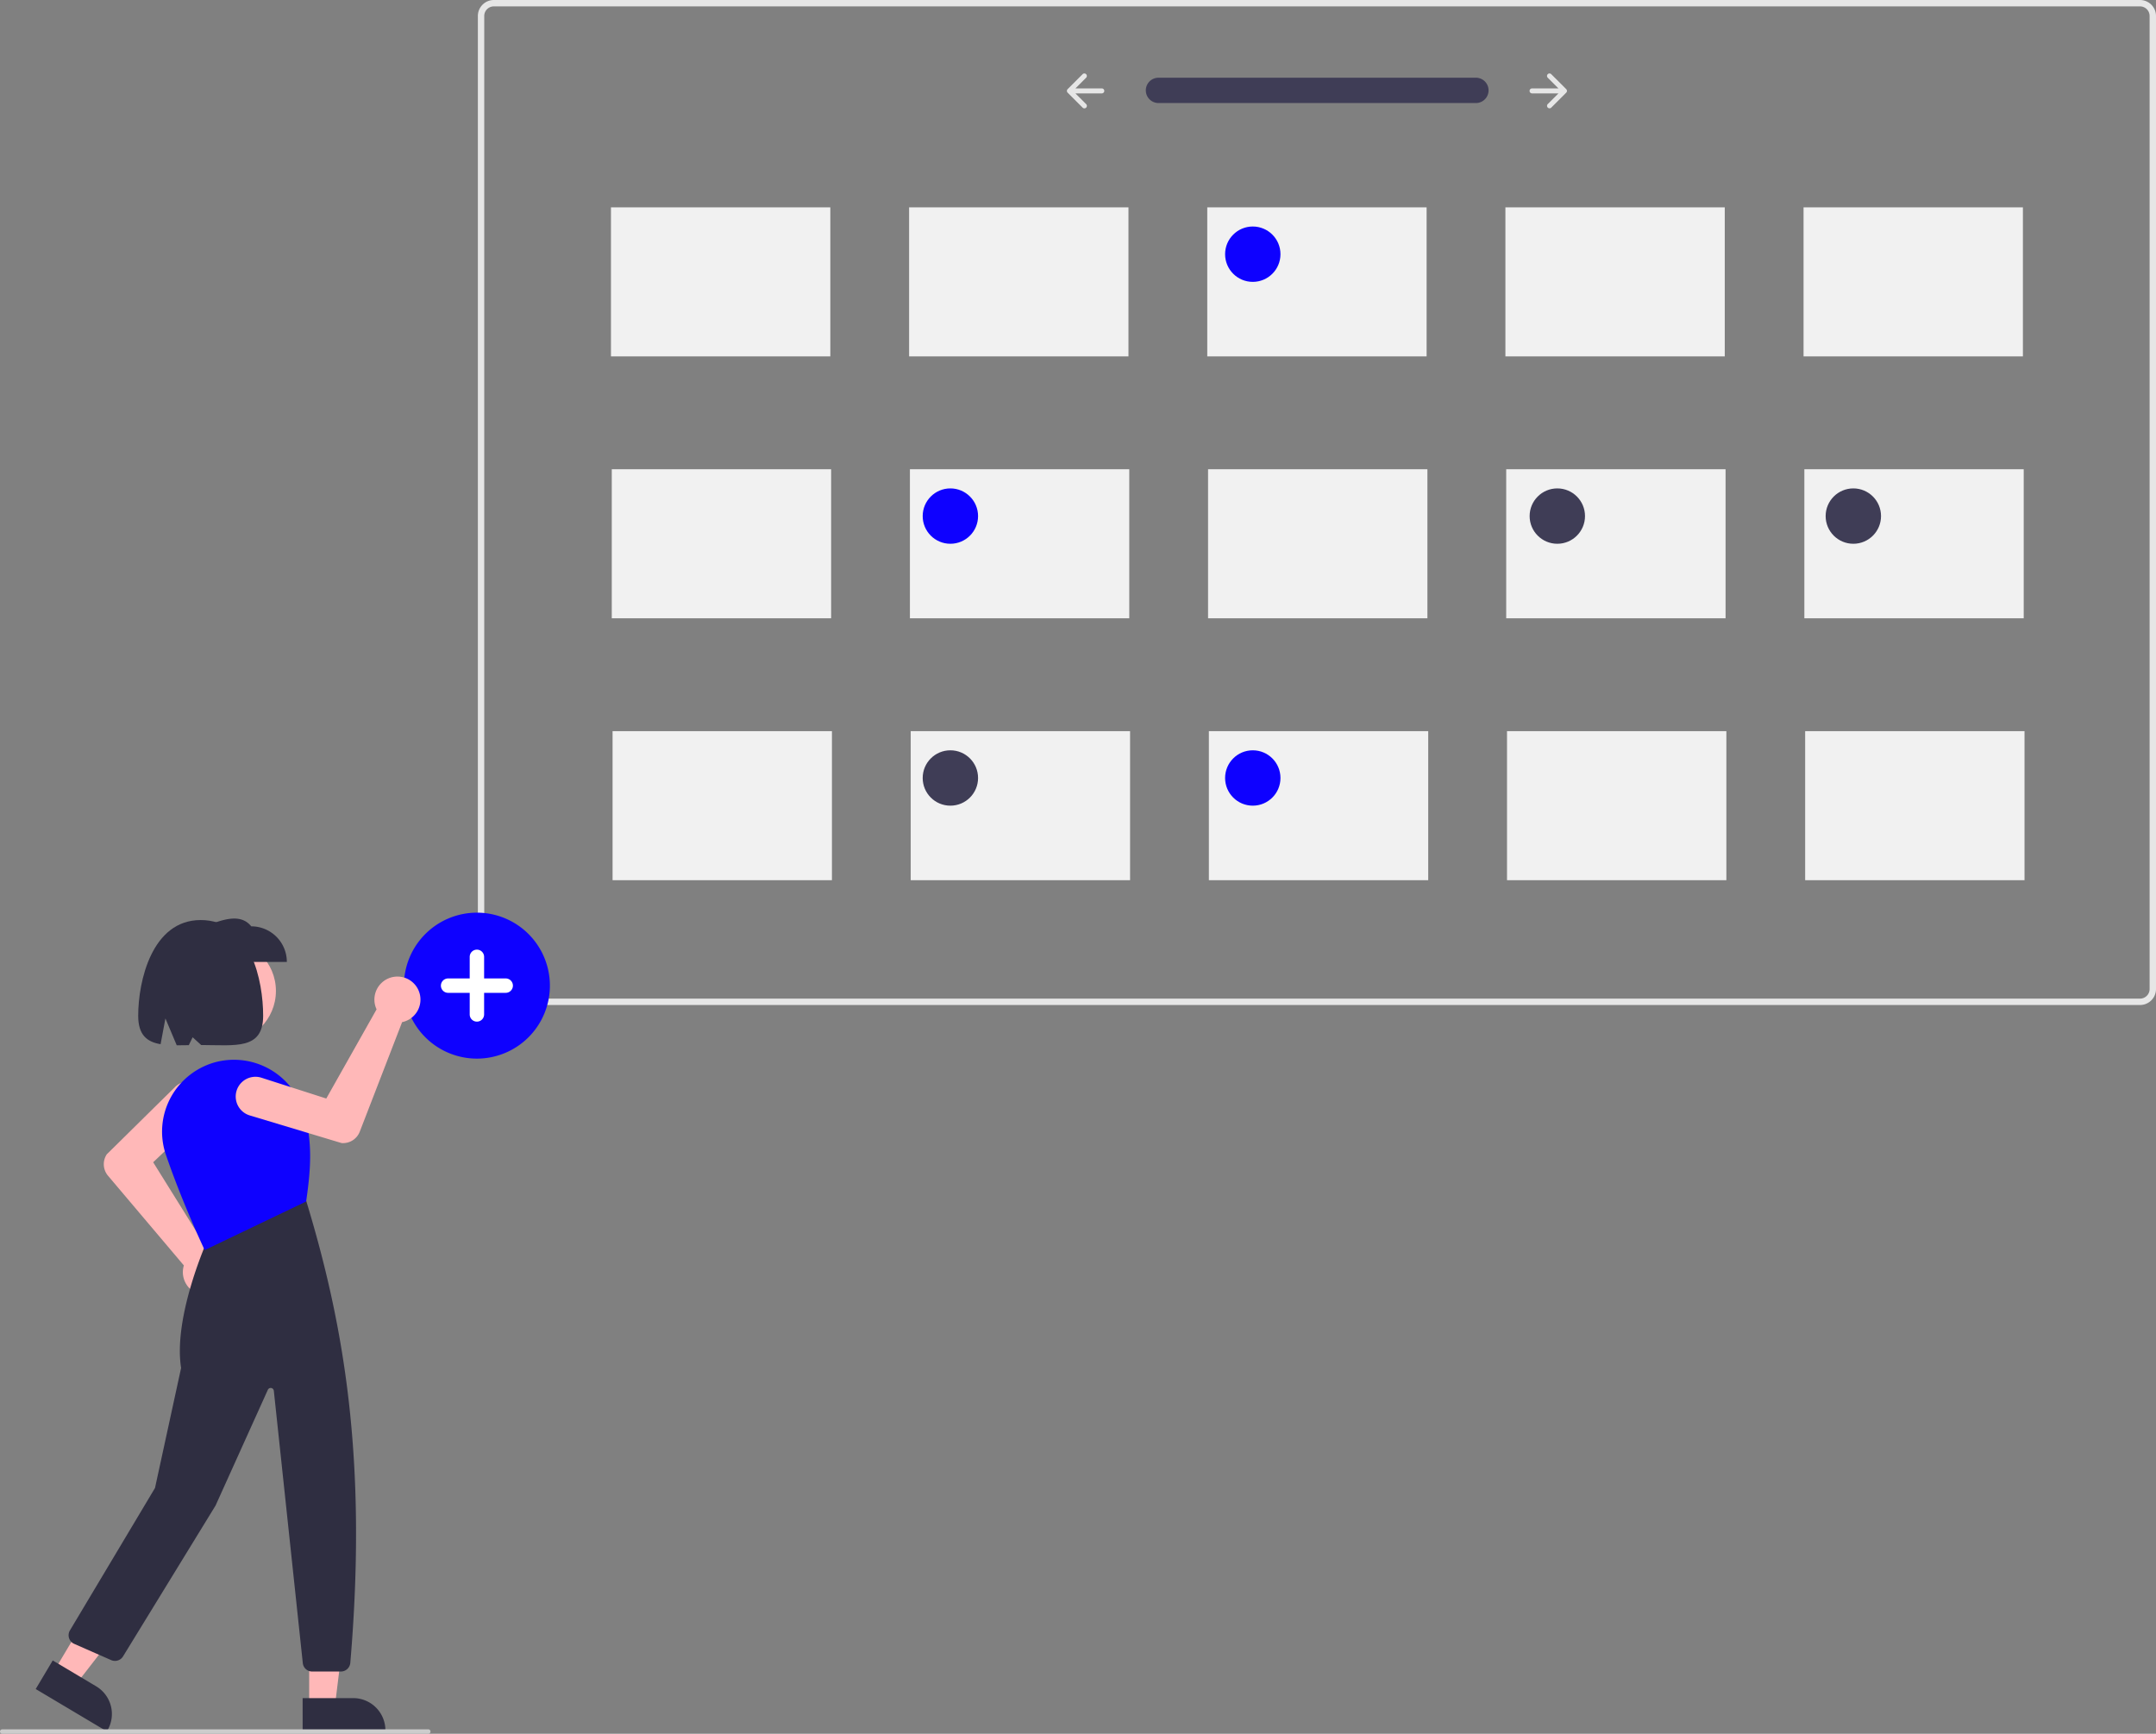 <svg id="b0c2ce5f-88b4-49a2-9766-ff0a73ff0798" data-name="Layer 1" xmlns="http://www.w3.org/2000/svg" width="971.556" height="781.417" viewBox="0 0 971.556 781.417"><rect x="0" y="0" width="971.556" height="781.417" fill="#808080" stroke="none"/><path d="M1078.581,512.254H336.758a7.205,7.205,0,0,1-7.197-7.197V66.489a7.205,7.205,0,0,1,7.197-7.197H1078.581a7.205,7.205,0,0,1,7.197,7.197V505.056A7.205,7.205,0,0,1,1078.581,512.254ZM336.758,62.17a4.323,4.323,0,0,0-4.319,4.319V505.056a4.323,4.323,0,0,0,4.319,4.319H1078.581a4.323,4.323,0,0,0,4.318-4.319V66.489a4.323,4.323,0,0,0-4.318-4.319Z" transform="translate(-114.222 -59.291)" fill="#e6e6e6"/><path id="bbcc4262-a9b8-4c1e-bf70-e1245b5187b9" data-name="a332a05d-d774-4fd2-8531-ab97682a63e9" d="M636.163,94.318a5.707,5.707,0,0,0,0,11.412H779.236a5.707,5.707,0,0,0,.204-11.412l-.017-0q-.094-.002-.187,0Z" transform="translate(-114.222 -59.291)" fill="#3f3d56"/><path d="M811.681,92.729a1.123,1.123,0,0,0-0,1.588l0.0 0,4.82,4.82H804.615a1.123,1.123,0,0,0,0,2.246h11.886l-4.82,4.82a1.123,1.123,0,0,0,1.588,1.588h0l6.737-6.737a1.123,1.123,0,0,0,0-1.588l-6.737-6.737a1.123,1.123,0,0,0-1.588,0Z" transform="translate(-114.222 -59.291)" fill="#e6e6e6"/><path d="M603.658,92.729a1.123,1.123,0,0,1,0,1.588l-0.0 0-4.82,4.82h11.886a1.123,1.123,0,1,1,.003,2.246h-11.889l4.82,4.82a1.123,1.123,0,1,1-1.588,1.588h0l-6.737-6.737a1.123,1.123,0,0,1,0-1.588l6.737-6.737a1.123,1.123,0,0,1,1.588-0Z" transform="translate(-114.222 -59.291)" fill="#e6e6e6"/><path d="M329.131,536.412a32.89,32.89,0,1,1,32.89-32.89A32.89,32.89,0,0,1,329.131,536.412Z" transform="translate(-114.222 -59.291)" fill="#0e01ff"/><path d="M342.109,500.277h-9.733v-9.733a3.244,3.244,0,1,0-6.489,0v9.733h-9.733a3.244,3.244,0,1,0,0,6.489H325.887v9.733a3.244,3.244,0,0,0,6.489,0v-9.733h9.733a3.244,3.244,0,1,0,0-6.489Z" transform="translate(-114.222 -59.291)" fill="#fff"/><rect x="275.318" y="93.45" width="98.846" height="67.177" fill="#f1f1f1"/><rect x="409.671" y="93.45" width="98.846" height="67.177" fill="#f1f1f1"/><rect x="544.025" y="93.45" width="98.846" height="67.177" fill="#f1f1f1"/><rect x="678.378" y="93.45" width="98.846" height="67.177" fill="#f1f1f1"/><rect x="812.731" y="93.45" width="98.846" height="67.177" fill="#f1f1f1"/><rect x="275.681" y="211.489" width="98.846" height="67.177" fill="#f1f1f1"/><rect x="410.034" y="211.489" width="98.846" height="67.177" fill="#f1f1f1"/><rect x="544.387" y="211.489" width="98.846" height="67.177" fill="#f1f1f1"/><rect x="678.741" y="211.489" width="98.846" height="67.177" fill="#f1f1f1"/><rect x="813.094" y="211.489" width="98.846" height="67.177" fill="#f1f1f1"/><rect x="276.043" y="329.528" width="98.846" height="67.177" fill="#f1f1f1"/><rect x="410.396" y="329.528" width="98.846" height="67.177" fill="#f1f1f1"/><rect x="544.75" y="329.528" width="98.846" height="67.177" fill="#f1f1f1"/><rect x="679.103" y="329.528" width="98.846" height="67.177" fill="#f1f1f1"/><rect x="813.456" y="329.528" width="98.846" height="67.177" fill="#f1f1f1"/><circle cx="564.54" cy="114.563" r="12.476" fill="#0e01ff"/><circle cx="428.268" cy="232.602" r="12.476" fill="#0e01ff"/><circle cx="564.54" cy="350.641" r="12.476" fill="#0e01ff"/><circle cx="701.773" cy="232.602" r="12.476" fill="#3f3d56"/><circle cx="835.166" cy="232.602" r="12.476" fill="#3f3d56"/><circle cx="428.268" cy="350.641" r="12.476" fill="#3f3d56"/><circle cx="101.165" cy="446.627" r="23.172" fill="#ffb8b8"/><path d="M207.02,643.029q-.438,0-.879-.039a10.38,10.38,0,0,1-9.316-12.374,9.719,9.719,0,0,1,.255-.987L162.88,589.182a8.061,8.061,0,0,1-.561-9.608l.062-.076,30.784-30.354a8.899,8.899,0,0,1,12.495,12.673q-.058.057-.117.113l-22.296,21.196,24.408,39.175a9.879,9.879,0,0,1,1.377.17,10.38,10.38,0,0,1-2.012,20.559Z" transform="translate(-114.222 -59.291)" fill="#ffb8b8"/><polygon points="139.328 769.118 150.895 769.118 156.397 724.505 139.326 724.506 139.328 769.118" fill="#ffb8b8"/><path d="M250.6,824.634l22.778-.001h.001A14.516,14.516,0,0,1,287.895,839.148v.472l-37.294.001Z" transform="translate(-114.222 -59.291)" fill="#2f2e41"/><polygon points="24.366 753.127 34.304 759.044 61.857 723.527 47.189 714.794 24.366 753.127" fill="#ffb8b8"/><path d="M137.985,807.664,157.556,819.317l.001 0a14.516,14.516,0,0,1,5.046,19.898l-0.0 0-.241.405L130.317,820.542Z" transform="translate(-114.222 -59.291)" fill="#2f2e41"/><path d="M267.846,812.652H254.894a4.238,4.238,0,0,1-4.221-3.797L237.615,686.118a1.415,1.415,0,0,0-2.697-.433L211.363,737.844l-41.704,68.003a4.266,4.266,0,0,1-5.329,1.666l-16.66-7.33a4.247,4.247,0,0,1-1.935-6.064l38.337-64.192,11.758-54.085c-3.698-23.455,12.155-58.326,12.316-58.676l.079-.17,43.668-17.068.219.268C269.332,656.709,279.826,717.527,272.078,808.763A4.274,4.274,0,0,1,267.846,812.652Z" transform="translate(-114.222 -59.291)" fill="#2f2e41"/><path d="M206.465,622.709l-.203-.427c-.097-.205-9.807-20.684-17.292-42.571a32.285,32.285,0,0,1,2.239-25.873A32.637,32.637,0,0,1,212.021,537.833h0a32.677,32.677,0,0,1,37.928,19.57c5.937,14.847,4.045,30.695,2.264,43.157l-.035.25-.227.109Z" transform="translate(-114.222 -59.291)" fill="#0e01ff"/><path d="M243.482,492.829H206.688V476.791c8.076-3.208,15.978-5.937,20.756,0a16.038,16.038,0,0,1,16.038,16.038Z" transform="translate(-114.222 -59.291)" fill="#2f2e41"/><path d="M204.651,473.96c-21.996,0-28.153,27.571-28.153,43.126,0,8.674,3.923,11.777,10.088,12.827l2.177-11.611,5.099,12.111c1.732.009,3.551-.025,5.437-.06l1.729-3.56,3.855,3.496c15.441.023,27.921,2.274,27.921-13.203C232.803,501.532,227.404,473.96,204.651,473.96Z" transform="translate(-114.222 -59.291)" fill="#2f2e41"/><path d="M302.421,504.818q.21.384.388.79a10.38,10.38,0,0,1-6.393,14.109,9.723,9.723,0,0,1-.988.25L276.329,569.371a8.061,8.061,0,0,1-8.163,5.099l-.096-.018L226.673,561.99a8.899,8.899,0,0,1,5.131-17.041q.077.023.155.048l29.29,9.404,22.676-40.202a9.876,9.876,0,0,1-.511-1.289,10.38,10.38,0,0,1,19.007-8.091Z" transform="translate(-114.222 -59.291)" fill="#ffb8b8"/><path d="M307.222,840.709h-192a1,1,0,1,1,0-2h192a1,1,0,1,1,0,2Z" transform="translate(-114.222 -59.291)" fill="#ccc"/></svg>